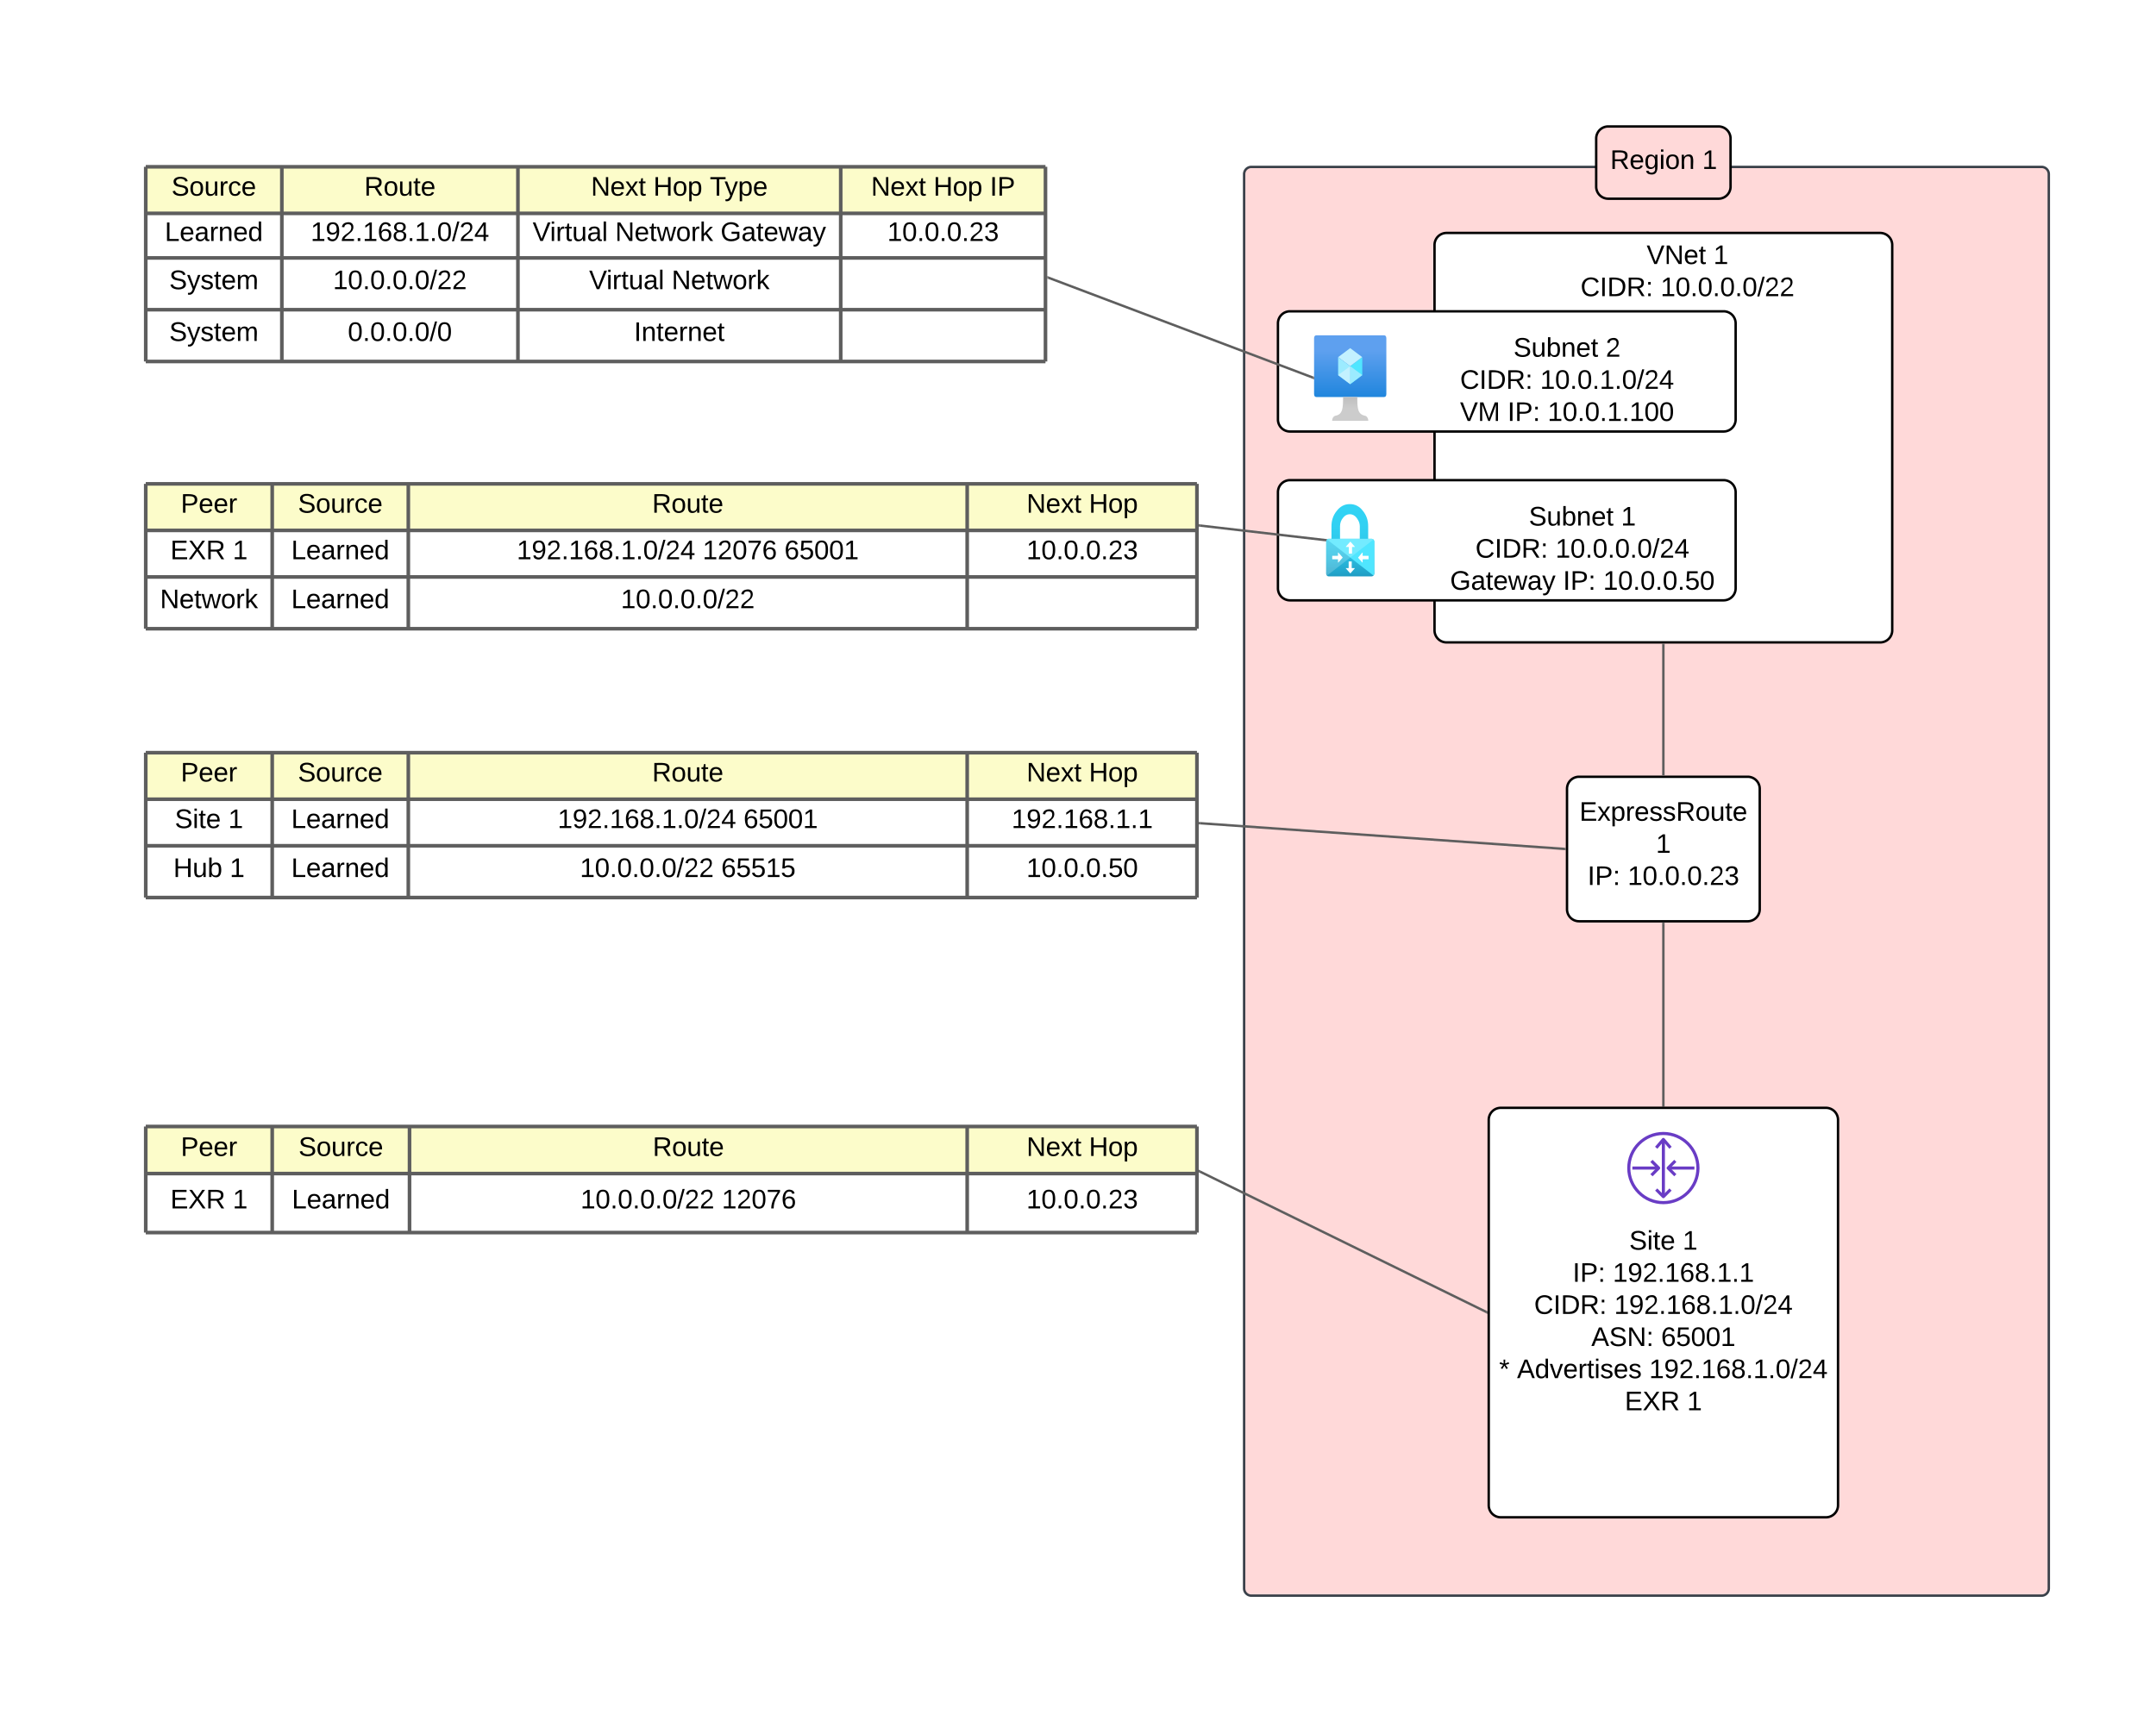 <svg xmlns="http://www.w3.org/2000/svg" xmlns:xlink="http://www.w3.org/1999/xlink" xmlns:lucid="lucid" width="1790" height="1419"><g transform="translate(241 -95)" lucid:page-tab-id="A-pHyNG8n0ai"><path d="M-2500-500h4000v2000h-4000z" fill="#fff"/><path d="M791.92 239.6a6 6 0 0 1 6-6H1454a6 6 0 0 1 6 6V1414a6 6 0 0 1-6 6H797.92a6 6 0 0 1-6-6z" stroke="#3a414a" stroke-width="2" fill="#ffd9d9"/><path d="M1060 750a10 10 0 0 1 10-10h140a10 10 0 0 1 10 10v100a10 10 0 0 1-10 10h-140a10 10 0 0 1-10-10z" stroke="#000" stroke-width="2" fill="#fff"/><use xlink:href="#a" transform="matrix(1,0,0,1,1065,745) translate(5.309 31.528)"/><use xlink:href="#b" transform="matrix(1,0,0,1,1065,745) translate(68.827 58.194)"/><use xlink:href="#c" transform="matrix(1,0,0,1,1065,745) translate(12.037 84.861)"/><use xlink:href="#d" transform="matrix(1,0,0,1,1065,745) translate(45.37 84.861)"/><path d="M1140 862v150.92" stroke="#5e5e5e" stroke-width="2" fill="none"/><path d="M1140.97 862.03h-1.94V861h1.94zM1140.97 1013.92h-1.94v-1.03h1.94z" stroke="#5e5e5e" stroke-width=".05" fill="#5e5e5e"/><path d="M-120 720h105v38.65h-105zM-15 720H98v38.65H-15zM98 720h464v38.65H98zM562 720h190.74v38.65H562z" fill="#fcfcca"/><path d="M-120 758.65h105v38.65h-105zM-15 758.65H98v38.65H-15zM98 758.65h464v38.65H98zM562 758.65h190.74v38.65H562zM-120 797.3h105v43h-105zM-15 797.3H98v43H-15zM98 797.3h464v43H98zM562 797.3h190.74v43H562z" fill="#fff"/><path d="M-120 720v38.65M-120 720h105M-15 720v38.65M-15 720H98M98 720v38.65M98 720h464M562 720v38.65M752.74 720v38.65M562 720h190.74M-120 758.65v38.65M-120 758.65h105M-15 758.65v38.65M-15 758.65H98M98 758.65v38.65M98 758.65h464M562 758.65v38.65M752.74 758.65v38.65M562 758.65h190.74M-120 797.3v43M-120 797.3h105M-120 840.3h105M-15 797.3v43M-15 797.3H98M-15 840.3H98M98 797.3v43M98 797.3h464M98 840.3h464M562 797.3v43M752.74 797.3v43M562 797.3h190.74M562 840.3h190.74" stroke="#5e5e5e" stroke-width="3" fill="none"/><use xlink:href="#e" transform="matrix(1,0,0,1,-115,725) translate(24.074 18.944)"/><use xlink:href="#f" transform="matrix(1,0,0,1,-10,725) translate(16.346 18.944)"/><use xlink:href="#g" transform="matrix(1,0,0,1,103,725) translate(197.401 18.944)"/><use xlink:href="#h" transform="matrix(1,0,0,1,567,725) translate(44.265 18.944)"/><use xlink:href="#i" transform="matrix(1,0,0,1,567,725) translate(96.056 18.944)"/><use xlink:href="#j" transform="matrix(1,0,0,1,-115,763.651) translate(19.136 18.944)"/><use xlink:href="#k" transform="matrix(1,0,0,1,-115,763.651) translate(63.519 18.944)"/><use xlink:href="#l" transform="matrix(1,0,0,1,-10,763.651) translate(10.79 18.944)"/><use xlink:href="#m" transform="matrix(1,0,0,1,103,763.651) translate(118.975 18.944)"/><use xlink:href="#n" transform="matrix(1,0,0,1,103,763.651) translate(273.296 18.944)"/><use xlink:href="#o" transform="matrix(1,0,0,1,567,763.651) translate(31.858 18.944)"/><use xlink:href="#p" transform="matrix(1,0,0,1,-115,802.302) translate(17.901 20.944)"/><use xlink:href="#k" transform="matrix(1,0,0,1,-115,802.302) translate(64.753 20.944)"/><use xlink:href="#l" transform="matrix(1,0,0,1,-10,802.302) translate(10.79 20.944)"/><use xlink:href="#q" transform="matrix(1,0,0,1,103,802.302) translate(137.494 20.944)"/><use xlink:href="#r" transform="matrix(1,0,0,1,103,802.302) translate(254.778 20.944)"/><use xlink:href="#s" transform="matrix(1,0,0,1,567,802.302) translate(44.204 20.944)"/><path d="M993.1 1184.48L755.14 1067.8" stroke="#5e5e5e" stroke-width="2" fill="none"/><path d="M994 1183.83v2.17l-1.35-.66.86-1.75zM755.6 1066.94l-.87 1.75-.5-.25v-2.17z" stroke="#5e5e5e" stroke-width=".05" fill="#5e5e5e"/><path d="M995 1024.92a10 10 0 0 1 10-10h270a10 10 0 0 1 10 10v320a10 10 0 0 1-10 10h-270a10 10 0 0 1-10-10z" stroke="#000" stroke-width="2" fill="#fff"/><path d="M1140 1094.92c-16.56 0-30-13.44-30-30 0-16.56 13.44-30 30-30 16.56 0 30 13.44 30 30 0 16.56-13.44 30-30 30zm0-57.42c-15.18 0-27.42 12.24-27.42 27.42 0 15.18 12.24 27.42 27.42 27.42 15.18 0 27.42-12.24 27.42-27.42 0-15.18-12.24-27.42-27.42-27.42z" stroke="#fff" stroke-opacity="0" fill="#693cc5"/><path d="M1144.97 1048.9l-4.97-5.8-4.97 5.8-1.94-1.66 5.93-6.93c.46-.52 1.26-.58 1.8-.12l.14.13 5.94 6.94z" stroke="#fff" stroke-opacity="0" fill="#693cc5"/><path d="M1138.72 1042.1h2.56v45.63h-2.56v-45.64z" stroke="#fff" stroke-opacity="0" fill="#693cc5"/><path d="M1140 1089.96c-.36 0-.66-.12-.9-.37l-5.94-5.95 1.8-1.8 5.04 5.1 5.04-5.1 1.8 1.8-5.94 5.94c-.24.24-.54.36-.9.36zM1131.06 1071.76l-1.87-1.74 5.03-5.1-5.04-5.04 1.86-1.8 5.94 5.93c.5.5.5 1.3 0 1.82zM1149 1071.76l-5.94-5.94c-.5-.5-.5-1.3 0-1.8l5.94-5.95 1.8 1.8-5.03 5.05 5.04 5.1z" stroke="#fff" stroke-opacity="0" fill="#693cc5"/><path d="M1143.96 1063.64h21.8v2.55h-21.8v-2.56zM1114.25 1063.64h21.8v2.55h-21.8v-2.56z" stroke="#fff" stroke-opacity="0" fill="#693cc5"/><path d="M-120 1030.42h105v39.07h-105zM-15 1030.42H99v39.07H-15zM99 1030.42h463v39.07H99zM562 1030.42h190.74v39.07H562z" fill="#fcfcca"/><path d="M-120 1069.5h105v49h-105zM-15 1069.5H99v49H-15zM99 1069.5h463v49H99zM562 1069.5h190.74v49H562z" fill="#fff"/><path d="M-120 1030.42v39.07M-120 1030.42h105M-15 1030.42v39.07M-15 1030.42H99M99 1030.42v39.07M99 1030.42h463M562 1030.42v39.07M752.74 1030.42v39.07M562 1030.42h190.74M-120 1069.5v49M-120 1069.5h105M-120 1118.5h105M-15 1069.5v49M-15 1069.5H99M-15 1118.5H99M99 1069.5v49M99 1069.5h463M99 1118.5h463M562 1069.5v49M752.74 1069.5v49M562 1069.5h190.74M562 1118.5h190.74" stroke="#5e5e5e" stroke-width="3" fill="none"/><use xlink:href="#e" transform="matrix(1,0,0,1,-115,1035.417) translate(24.074 19.444)"/><use xlink:href="#f" transform="matrix(1,0,0,1,-10,1035.417) translate(16.846 19.444)"/><use xlink:href="#g" transform="matrix(1,0,0,1,104,1035.417) translate(196.901 19.444)"/><use xlink:href="#h" transform="matrix(1,0,0,1,567,1035.417) translate(44.265 19.444)"/><use xlink:href="#i" transform="matrix(1,0,0,1,567,1035.417) translate(96.056 19.444)"/><use xlink:href="#t" transform="matrix(1,0,0,1,-115,1074.486) translate(15.432 23.944)"/><use xlink:href="#k" transform="matrix(1,0,0,1,-115,1074.486) translate(67.222 23.944)"/><use xlink:href="#l" transform="matrix(1,0,0,1,-10,1074.486) translate(11.29 23.944)"/><use xlink:href="#q" transform="matrix(1,0,0,1,104,1074.486) translate(136.994 23.944)"/><use xlink:href="#u" transform="matrix(1,0,0,1,104,1074.486) translate(254.278 23.944)"/><use xlink:href="#v" transform="matrix(1,0,0,1,567,1074.486) translate(44.204 23.944)"/><path d="M990 1120.92a6 6 0 0 1 6-6h288a6 6 0 0 1 6 6v48a6 6 0 0 1-6 6H996a6 6 0 0 1-6-6z" fill="none"/><use xlink:href="#j" transform="matrix(1,0,0,1,990,1114.917) translate(121.636 17.778)"/><use xlink:href="#b" transform="matrix(1,0,0,1,990,1114.917) translate(166.019 17.778)"/><use xlink:href="#c" transform="matrix(1,0,0,1,990,1114.917) translate(74.691 44.444)"/><use xlink:href="#w" transform="matrix(1,0,0,1,990,1114.917) translate(108.025 44.444)"/><use xlink:href="#x" transform="matrix(1,0,0,1,990,1114.917) translate(42.685 71.111)"/><use xlink:href="#y" transform="matrix(1,0,0,1,990,1114.917) translate(109.167 71.111)"/><use xlink:href="#z" transform="matrix(1,0,0,1,990,1114.917) translate(90.154 97.778)"/><use xlink:href="#A" transform="matrix(1,0,0,1,990,1114.917) translate(148.117 97.778)"/><use xlink:href="#B" transform="matrix(1,0,0,1,990,1114.917) translate(13.642 124.444)"/><use xlink:href="#C" transform="matrix(1,0,0,1,990,1114.917) translate(28.457 124.444)"/><use xlink:href="#D" transform="matrix(1,0,0,1,990,1114.917) translate(138.21 124.444)"/><use xlink:href="#E" transform="matrix(1,0,0,1,990,1114.917) translate(117.932 151.111)"/><use xlink:href="#k" transform="matrix(1,0,0,1,990,1114.917) translate(169.722 151.111)"/><path d="M1058 799.93l-302.76-21.36" stroke="#5e5e5e" stroke-width="2" fill="none"/><path d="M1059 799.02v1.96l-1.1-.08.15-1.94zM755.33 777.6l-.14 1.94-.96-.06v-1.96z" stroke="#5e5e5e" stroke-width=".05" fill="#5e5e5e"/><path d="M950 298.43a10 10 0 0 1 10-10h360a10 10 0 0 1 10 10v320a10 10 0 0 1-10 10H960a10 10 0 0 1-10-10z" stroke="#000" stroke-width="2" fill="#fff"/><use xlink:href="#F" transform="matrix(1,0,0,1,955,293.432) translate(185 156.997)"/><use xlink:href="#G" transform="matrix(1,0,0,1,955,293.432) translate(185 183.663)"/><path d="M-120 496.78h105v38.65h-105zM-15 496.78H98v38.65H-15zM98 496.78h464v38.65H98zM562 496.78h190.74v38.65H562z" fill="#fcfcca"/><path d="M-120 535.43h105v38.65h-105zM-15 535.43H98v38.65H-15zM98 535.43h464v38.65H98zM562 535.43h190.74v38.65H562zM-120 574.08h105v43h-105zM-15 574.08H98v43H-15zM98 574.08h464v43H98zM562 574.08h190.74v43H562z" fill="#fff"/><path d="M-120 496.78v38.65M-120 496.78h105M-15 496.78v38.65M-15 496.78H98M98 496.78v38.65M98 496.78h464M562 496.78v38.65M752.74 496.78v38.65M562 496.78h190.74M-120 535.43v38.65M-120 535.43h105M-15 535.43v38.65M-15 535.43H98M98 535.43v38.65M98 535.43h464M562 535.43v38.65M752.74 535.43v38.65M562 535.43h190.74M-120 574.08v43M-120 574.08h105M-120 617.08h105M-15 574.08v43M-15 574.08H98M-15 617.08H98M98 574.08v43M98 574.08h464M98 617.08h464M562 574.08v43M752.74 574.08v43M562 574.08h190.74M562 617.08h190.74" stroke="#5e5e5e" stroke-width="3" fill="none"/><use xlink:href="#e" transform="matrix(1,0,0,1,-115,501.781) translate(24.074 18.944)"/><use xlink:href="#f" transform="matrix(1,0,0,1,-10,501.781) translate(16.346 18.944)"/><use xlink:href="#g" transform="matrix(1,0,0,1,103,501.781) translate(197.401 18.944)"/><use xlink:href="#h" transform="matrix(1,0,0,1,567,501.781) translate(44.265 18.944)"/><use xlink:href="#i" transform="matrix(1,0,0,1,567,501.781) translate(96.056 18.944)"/><use xlink:href="#t" transform="matrix(1,0,0,1,-115,540.432) translate(15.432 18.944)"/><use xlink:href="#k" transform="matrix(1,0,0,1,-115,540.432) translate(67.222 18.944)"/><use xlink:href="#l" transform="matrix(1,0,0,1,-10,540.432) translate(10.79 18.944)"/><use xlink:href="#m" transform="matrix(1,0,0,1,103,540.432) translate(85.025 18.944)"/><use xlink:href="#H" transform="matrix(1,0,0,1,103,540.432) translate(239.346 18.944)"/><use xlink:href="#n" transform="matrix(1,0,0,1,103,540.432) translate(307.247 18.944)"/><use xlink:href="#v" transform="matrix(1,0,0,1,567,540.432) translate(44.204 18.944)"/><use xlink:href="#I" transform="matrix(1,0,0,1,-115,579.083) translate(6.852 20.944)"/><use xlink:href="#l" transform="matrix(1,0,0,1,-10,579.083) translate(10.79 20.944)"/><use xlink:href="#J" transform="matrix(1,0,0,1,103,579.083) translate(171.444 20.944)"/><path d="M1140 630.43V738" stroke="#5e5e5e" stroke-width="2" fill="none"/><path d="M1140.97 630.46h-1.94v-1.03h1.94zM1140.97 739h-1.94v-1.03h1.94z" stroke="#5e5e5e" stroke-width=".05" fill="#5e5e5e"/><path d="M-120 233.5H-7v38.67h-113zM-7 233.5h196v38.67H-7zM189 233.5h268v38.67H189zM457 233.5h170v38.67H457z" fill="#fcfcca"/><path d="M-120 272.17H-7v37h-113zM-7 272.17h196v37H-7zM189 272.17h268v37H189zM457 272.17h170v37H457zM-120 309.17H-7v43h-113zM-7 309.17h196v43H-7zM189 309.17h268v43H189zM457 309.17h170v43H457zM-120 352.17H-7v43h-113zM-7 352.17h196v43H-7zM189 352.17h268v43H189zM457 352.17h170v43H457z" fill="#fff"/><path d="M-120 233.5v38.67M-120 233.5H-7M-7 233.5v38.67M-7 233.5h196M189 233.5v38.67M189 233.5h268M457 233.5v38.67M627 233.5v38.67M457 233.5h170M-120 272.17v37M-120 272.17H-7M-7 272.17v37M-7 272.17h196M189 272.17v37M189 272.17h268M457 272.17v37M627 272.17v37M457 272.17h170M-120 309.17v43M-120 309.17H-7M-7 309.17v43M-7 309.17h196M189 309.17v43M189 309.17h268M457 309.17v43M627 309.17v43M457 309.17h170M-120 352.17v43M-120 352.17H-7M-120 395.17H-7M-7 352.17v43M-7 352.17h196M-7 395.17h196M189 352.17v43M189 352.17h268M189 395.17h268M457 352.17v43M627 352.17v43M457 352.17h170M457 395.17h170" stroke="#5e5e5e" stroke-width="3" fill="none"/><use xlink:href="#f" transform="matrix(1,0,0,1,-115,238.515) translate(16.346 18.944)"/><use xlink:href="#g" transform="matrix(1,0,0,1,-2,238.515) translate(63.401 18.944)"/><use xlink:href="#h" transform="matrix(1,0,0,1,194,238.515) translate(55.636 18.944)"/><use xlink:href="#K" transform="matrix(1,0,0,1,194,238.515) translate(107.426 18.944)"/><use xlink:href="#L" transform="matrix(1,0,0,1,194,238.515) translate(154.278 18.944)"/><use xlink:href="#h" transform="matrix(1,0,0,1,462,238.515) translate(20.185 18.944)"/><use xlink:href="#K" transform="matrix(1,0,0,1,462,238.515) translate(71.975 18.944)"/><use xlink:href="#M" transform="matrix(1,0,0,1,462,238.515) translate(118.827 18.944)"/><use xlink:href="#l" transform="matrix(1,0,0,1,-115,277.167) translate(10.79 17.944)"/><use xlink:href="#N" transform="matrix(1,0,0,1,-2,277.167) translate(18.926 17.944)"/><use xlink:href="#O" transform="matrix(1,0,0,1,194,277.167) translate(7.21 17.944)"/><use xlink:href="#P" transform="matrix(1,0,0,1,194,277.167) translate(75.728 17.944)"/><use xlink:href="#Q" transform="matrix(1,0,0,1,194,277.167) translate(163.198 17.944)"/><use xlink:href="#v" transform="matrix(1,0,0,1,462,277.167) translate(33.704 17.944)"/><g><use xlink:href="#R" transform="matrix(1,0,0,1,-115,314.167) translate(14.494 20.944)"/></g><g><use xlink:href="#J" transform="matrix(1,0,0,1,-2,314.167) translate(37.444 20.944)"/></g><g><use xlink:href="#O" transform="matrix(1,0,0,1,194,314.167) translate(54.093 20.944)"/><use xlink:href="#S" transform="matrix(1,0,0,1,194,314.167) translate(122.611 20.944)"/></g><g><use xlink:href="#R" transform="matrix(1,0,0,1,-115,357.167) translate(14.494 20.944)"/></g><g><use xlink:href="#T" transform="matrix(1,0,0,1,-2,357.167) translate(49.79 20.944)"/></g><g><use xlink:href="#U" transform="matrix(1,0,0,1,194,357.167) translate(91.377 20.944)"/></g><path d="M820 503.7a10 10 0 0 1 10-10h360a10 10 0 0 1 10 10v79.81a10 10 0 0 1-10 10H830a10 10 0 0 1-10-10z" stroke="#000" stroke-width="2" fill="#fff"/><path d="M859.43 543.5l-104.2-12.1" stroke="#5e5e5e" stroke-width="2" fill="none"/><path d="M861.14 542.72l-.37.27.03.02-.07.03v.02l-.13.06-.5 1.36-.03.05-.78-.08.22-1.94zM755.37 530.43l-.23 1.94-.9-.1v-1.97z" stroke="#5e5e5e" stroke-width=".05" fill="#5e5e5e"/><path d="M897.88 542.4h-2.96v-10.2c.05-5.03-1.4-9.3-4.4-13-2.8-3.73-6.46-5.6-10.78-5.6-4.36-.05-8.07 1.87-10.9 5.6-3 3.65-4.44 7.97-4.4 13v10.2h-2.4c-1.12.07-2.04 1.1-2.04 2.35v26.58c0 1.26.92 2.28 2.04 2.28h35.84c1.12 0 2.04-1 2.08-2.27v-26.58c-.04-1.32-.96-2.28-2.08-2.34zm-9.95 0h-16.38v-10.37c0-2.76.88-5.16 2.56-7.14 1.44-1.87 3.36-2.9 5.56-2.9 2.2 0 4.12 1.03 5.56 2.9.4.47.67.9.95 1.43 1.16 1.68 1.72 3.48 1.8 5.64z" stroke="#000" stroke-opacity="0" fill="url(#V)"/><path d="M897.97 542.4h-35.9c-.52 0-.95.2-1.3.6l38.5 29.9c.46-.43.74-1.04.74-1.74v-26.58c-.07-1.22-.93-2.13-2.03-2.17z" stroke="#000" stroke-opacity="0" fill="#50e6ff"/><path d="M862.14 542.4H898c.5 0 .95.2 1.34.6l-38.54 29.9c-.47-.46-.74-1.04-.74-1.74v-26.58c.12-1.22.98-2.13 2.08-2.17z" stroke="#000" stroke-opacity="0" fill="#fff" fill-opacity=".2"/><path d="M876.46 548.86l3.53-4c.08-.07.17-.07.26 0l3.5 4c.1.05.1.18.06.26-.03.03-.03.06-.06.08h-2.05c-.1 0-.17.08-.17.2v5.1c0 .12-.1.2-.18.2h-2.33c-.1.02-.15-.03-.18-.1V549.4c-.03-.12-.1-.22-.2-.2h-2.06c-.1-.02-.2-.1-.2-.23 0-.03.04-.08.08-.1zm7.27 18.2l-3.5 3.96c-.06.1-.18.1-.24.02-.04 0-.04 0-.04-.02l-3.5-3.95c-.1-.05-.13-.18-.07-.3.02 0 .02 0 .06-.04h2.05c.13 0 .22-.08.22-.18v-5.15c0-.13.1-.2.18-.2h2.18c.1 0 .18.07.18.2v5.15c0 .1.1.18.18.18h2.05c.08-.08.2-.05.26.05.06.08.06.22-.03.3zm-13.86-5.14v-2.34c0-.1-.1-.18-.18-.18h-4.45c-.12 0-.18-.1-.18-.2v-2.38c-.06-.08-.03-.2.06-.26.03-.02.06-.02.12-.02h4.44c.08 0 .17-.08.17-.2V554c0-.12.12-.22.24-.2.04 0 .07.03.1.06l3.5 3.96c.07.08.07.2 0 .27l-3.5 3.98c-.1.08-.24.05-.3-.05l-.03-.1zm20.45-7.9v2.3c0 .14.1.2.18.2h4.53s.2 0 .2.23v2.44c0 .12-.08.2-.2.2h-4.53c-.1 0-.18.08-.18.18v2.34c0 .1-.06.2-.15.2-.06 0-.12 0-.15-.04l-3.5-4 3.5-4.23s.3-.05.3.16z" stroke="#000" stroke-opacity="0" fill="#fff"/><path d="M952.74 519.6a6 6 0 0 1 6-6h228a6 6 0 0 1 6 6v48a6 6 0 0 1-6 6h-228a6 6 0 0 1-6-6z" fill="none"/><g><use xlink:href="#W" transform="matrix(1,0,0,1,952.738,513.614) translate(75.556 17.778)"/><use xlink:href="#X" transform="matrix(1,0,0,1,952.738,513.614) translate(152.099 17.778)"/><use xlink:href="#Y" transform="matrix(1,0,0,1,952.738,513.614) translate(31.204 44.444)"/><use xlink:href="#Z" transform="matrix(1,0,0,1,952.738,513.614) translate(97.685 44.444)"/><use xlink:href="#aa" transform="matrix(1,0,0,1,952.738,513.614) translate(10.154 71.111)"/><use xlink:href="#ab" transform="matrix(1,0,0,1,952.738,513.614) translate(103.92 71.111)"/><use xlink:href="#ac" transform="matrix(1,0,0,1,952.738,513.614) translate(137.253 71.111)"/></g><path d="M820 363.5a10 10 0 0 1 10-10h360a10 10 0 0 1 10 10v79.82a10 10 0 0 1-10 10H830a10 10 0 0 1-10-10z" stroke="#000" stroke-width="2" fill="#fff"/><path d="M851.98 373.42h56.04c1.32 0 1.98.87 1.98 2.56v46.13c0 1.7-.66 2.58-1.98 2.58h-56.04c-1.32 0-1.98-.87-1.98-2.56v-46.14c0-1.7.66-2.56 1.98-2.56z" stroke="#000" stroke-opacity="0" fill="url(#ad)"/><path d="M890.02 391.6v14.9L880 414.04v-14.97l10.02-7.47z" stroke="#000" stroke-opacity="0" fill="#50e6ff"/><path d="M889.96 391.54l-10 7.5-9.98-7.5 10-7.47 9.98 7.47z" stroke="#000" stroke-opacity="0" fill="#c3f1ff"/><path d="M880 399.1v14.93l-10.02-7.52v-14.9l10.02 7.5z" stroke="#000" stroke-opacity="0" fill="#9cebff"/><path d="M869.98 406.46l10.02-7.4v14.9l-10.02-7.5z" stroke="#000" stroke-opacity="0" fill="#c3f1ff"/><path d="M890.02 406.46l-10.02-7.4v14.9l10.02-7.5z" stroke="#000" stroke-opacity="0" fill="#9cebff"/><path d="M892.03 440.15c-5.94-1.18-6.15-6.65-6.15-15.47h-11.8c0 8.82-.17 14.3-6.1 15.47-1.72.24-2.98 2.08-2.98 4.27h30c0-2.2-1.26-4.03-2.97-4.27z" stroke="#000" stroke-opacity="0" fill="url(#ae)"/><path d="M940 379.42a6 6 0 0 1 6-6h228a6 6 0 0 1 6 6v48a6 6 0 0 1-6 6H946a6 6 0 0 1-6-6z" fill="none"/><g><use xlink:href="#W" transform="matrix(1,0,0,1,940,373.416) translate(75.556 17.778)"/><use xlink:href="#af" transform="matrix(1,0,0,1,940,373.416) translate(152.099 17.778)"/><use xlink:href="#Y" transform="matrix(1,0,0,1,940,373.416) translate(31.204 44.444)"/><use xlink:href="#ag" transform="matrix(1,0,0,1,940,373.416) translate(97.685 44.444)"/><use xlink:href="#ah" transform="matrix(1,0,0,1,940,373.416) translate(31.142 71.111)"/><use xlink:href="#ai" transform="matrix(1,0,0,1,940,373.416) translate(70.586 71.111)"/><use xlink:href="#aj" transform="matrix(1,0,0,1,940,373.416) translate(103.92 71.111)"/></g><path d="M849.06 408.56L629.44 325.6" stroke="#5e5e5e" stroke-width="2" fill="none"/><path d="M850 407.87v2.1l-1.3-.5.68-1.83zM629.8 324.7l-.68 1.83-.62-.23v-2.08z" stroke="#5e5e5e" stroke-width=".05" fill="#5e5e5e"/><path d="M1040 299.12a6 6 0 0 1 6-6h228a6 6 0 0 1 6 6v48a6 6 0 0 1-6 6h-228a6 6 0 0 1-6-6z" fill="none"/><g><use xlink:href="#ak" transform="matrix(1,0,0,1,1040,293.12) translate(86.08 21.111)"/><use xlink:href="#b" transform="matrix(1,0,0,1,1040,293.12) translate(141.574 21.111)"/><use xlink:href="#x" transform="matrix(1,0,0,1,1040,293.12) translate(31.204 47.778)"/><use xlink:href="#al" transform="matrix(1,0,0,1,1040,293.12) translate(97.685 47.778)"/></g><path d="M1084.22 210a10 10 0 0 1 10-10h91.56a10 10 0 0 1 10 10v40a10 10 0 0 1-10 10h-91.56a10 10 0 0 1-10-10z" stroke="#000" stroke-width="2" fill="#ffd9d9"/><g><use xlink:href="#am" transform="matrix(1,0,0,1,1089.22,205) translate(6.617 30.278)"/><use xlink:href="#an" transform="matrix(1,0,0,1,1089.22,205) translate(83.037 30.278)"/></g><defs><path d="M30 0v-248h187v28H63v79h144v27H63v87h162V0H30" id="ao"/><path d="M141 0L90-78 38 0H4l68-98-65-92h35l48 74 47-74h35l-64 92 68 98h-35" id="ap"/><path d="M115-194c55 1 70 41 70 98S169 2 115 4C84 4 66-9 55-30l1 105H24l-1-265h31l2 30c10-21 28-34 59-34zm-8 174c40 0 45-34 45-75s-6-73-45-74c-42 0-51 32-51 76 0 43 10 73 51 73" id="aq"/><path d="M114-163C36-179 61-72 57 0H25l-1-190h30c1 12-1 29 2 39 6-27 23-49 58-41v29" id="ar"/><path d="M100-194c63 0 86 42 84 106H49c0 40 14 67 53 68 26 1 43-12 49-29l28 8c-11 28-37 45-77 45C44 4 14-33 15-96c1-61 26-98 85-98zm52 81c6-60-76-77-97-28-3 7-6 17-6 28h103" id="as"/><path d="M135-143c-3-34-86-38-87 0 15 53 115 12 119 90S17 21 10-45l28-5c4 36 97 45 98 0-10-56-113-15-118-90-4-57 82-63 122-42 12 7 21 19 24 35" id="at"/><path d="M233-177c-1 41-23 64-60 70L243 0h-38l-65-103H63V0H30v-248c88 3 205-21 203 71zM63-129c60-2 137 13 137-47 0-61-80-42-137-45v92" id="au"/><path d="M100-194c62-1 85 37 85 99 1 63-27 99-86 99S16-35 15-95c0-66 28-99 85-99zM99-20c44 1 53-31 53-75 0-43-8-75-51-75s-53 32-53 75 10 74 51 75" id="av"/><path d="M84 4C-5 8 30-112 23-190h32v120c0 31 7 50 39 49 72-2 45-101 50-169h31l1 190h-30c-1-10 1-25-2-33-11 22-28 36-60 37" id="aw"/><path d="M59-47c-2 24 18 29 38 22v24C64 9 27 4 27-40v-127H5v-23h24l9-43h21v43h35v23H59v120" id="ax"/><g id="a"><use transform="matrix(0.062,0,0,0.062,0,0)" xlink:href="#ao"/><use transform="matrix(0.062,0,0,0.062,14.815,0)" xlink:href="#ap"/><use transform="matrix(0.062,0,0,0.062,25.926,0)" xlink:href="#aq"/><use transform="matrix(0.062,0,0,0.062,38.272,0)" xlink:href="#ar"/><use transform="matrix(0.062,0,0,0.062,45.617,0)" xlink:href="#as"/><use transform="matrix(0.062,0,0,0.062,57.963,0)" xlink:href="#at"/><use transform="matrix(0.062,0,0,0.062,69.074,0)" xlink:href="#at"/><use transform="matrix(0.062,0,0,0.062,80.185,0)" xlink:href="#au"/><use transform="matrix(0.062,0,0,0.062,96.173,0)" xlink:href="#av"/><use transform="matrix(0.062,0,0,0.062,108.519,0)" xlink:href="#aw"/><use transform="matrix(0.062,0,0,0.062,120.864,0)" xlink:href="#ax"/><use transform="matrix(0.062,0,0,0.062,127.037,0)" xlink:href="#as"/></g><path d="M27 0v-27h64v-190l-56 39v-29l58-41h29v221h61V0H27" id="ay"/><use transform="matrix(0.062,0,0,0.062,0,0)" xlink:href="#ay" id="b"/><path d="M33 0v-248h34V0H33" id="az"/><path d="M30-248c87 1 191-15 191 75 0 78-77 80-158 76V0H30v-248zm33 125c57 0 124 11 124-50 0-59-68-47-124-48v98" id="aA"/><path d="M33-154v-36h34v36H33zM33 0v-36h34V0H33" id="aB"/><g id="c"><use transform="matrix(0.062,0,0,0.062,0,0)" xlink:href="#az"/><use transform="matrix(0.062,0,0,0.062,6.173,0)" xlink:href="#aA"/><use transform="matrix(0.062,0,0,0.062,20.988,0)" xlink:href="#aB"/></g><path d="M101-251c68 0 85 55 85 127S166 4 100 4C33 4 14-52 14-124c0-73 17-127 87-127zm-1 229c47 0 54-49 54-102s-4-102-53-102c-51 0-55 48-55 102 0 53 5 102 54 102" id="aC"/><path d="M33 0v-38h34V0H33" id="aD"/><path d="M101-251c82-7 93 87 43 132L82-64C71-53 59-42 53-27h129V0H18c2-99 128-94 128-182 0-28-16-43-45-43s-46 15-49 41l-32-3c6-41 34-60 81-64" id="aE"/><path d="M126-127c33 6 58 20 58 59 0 88-139 92-164 29-3-8-5-16-6-25l32-3c6 27 21 44 54 44 32 0 52-15 52-46 0-38-36-46-79-43v-28c39 1 72-4 72-42 0-27-17-43-46-43-28 0-47 15-49 41l-32-3c6-42 35-63 81-64 48-1 79 21 79 65 0 36-21 52-52 59" id="aF"/><g id="d"><use transform="matrix(0.062,0,0,0.062,0,0)" xlink:href="#ay"/><use transform="matrix(0.062,0,0,0.062,12.346,0)" xlink:href="#aC"/><use transform="matrix(0.062,0,0,0.062,24.691,0)" xlink:href="#aD"/><use transform="matrix(0.062,0,0,0.062,30.864,0)" xlink:href="#aC"/><use transform="matrix(0.062,0,0,0.062,43.21,0)" xlink:href="#aD"/><use transform="matrix(0.062,0,0,0.062,49.383,0)" xlink:href="#aC"/><use transform="matrix(0.062,0,0,0.062,61.728,0)" xlink:href="#aD"/><use transform="matrix(0.062,0,0,0.062,67.901,0)" xlink:href="#aE"/><use transform="matrix(0.062,0,0,0.062,80.247,0)" xlink:href="#aF"/></g><g id="e"><use transform="matrix(0.062,0,0,0.062,0,0)" xlink:href="#aA"/><use transform="matrix(0.062,0,0,0.062,14.815,0)" xlink:href="#as"/><use transform="matrix(0.062,0,0,0.062,27.16,0)" xlink:href="#as"/><use transform="matrix(0.062,0,0,0.062,39.506,0)" xlink:href="#ar"/></g><path d="M185-189c-5-48-123-54-124 2 14 75 158 14 163 119 3 78-121 87-175 55-17-10-28-26-33-46l33-7c5 56 141 63 141-1 0-78-155-14-162-118-5-82 145-84 179-34 5 7 8 16 11 25" id="aG"/><path d="M96-169c-40 0-48 33-48 73s9 75 48 75c24 0 41-14 43-38l32 2c-6 37-31 61-74 61-59 0-76-41-82-99-10-93 101-131 147-64 4 7 5 14 7 22l-32 3c-4-21-16-35-41-35" id="aH"/><g id="f"><use transform="matrix(0.062,0,0,0.062,0,0)" xlink:href="#aG"/><use transform="matrix(0.062,0,0,0.062,14.815,0)" xlink:href="#av"/><use transform="matrix(0.062,0,0,0.062,27.16,0)" xlink:href="#aw"/><use transform="matrix(0.062,0,0,0.062,39.506,0)" xlink:href="#ar"/><use transform="matrix(0.062,0,0,0.062,46.852,0)" xlink:href="#aH"/><use transform="matrix(0.062,0,0,0.062,57.963,0)" xlink:href="#as"/></g><g id="g"><use transform="matrix(0.062,0,0,0.062,0,0)" xlink:href="#au"/><use transform="matrix(0.062,0,0,0.062,15.988,0)" xlink:href="#av"/><use transform="matrix(0.062,0,0,0.062,28.333,0)" xlink:href="#aw"/><use transform="matrix(0.062,0,0,0.062,40.679,0)" xlink:href="#ax"/><use transform="matrix(0.062,0,0,0.062,46.852,0)" xlink:href="#as"/></g><path d="M190 0L58-211 59 0H30v-248h39L202-35l-2-213h31V0h-41" id="aI"/><g id="h"><use transform="matrix(0.062,0,0,0.062,0,0)" xlink:href="#aI"/><use transform="matrix(0.062,0,0,0.062,15.988,0)" xlink:href="#as"/><use transform="matrix(0.062,0,0,0.062,28.333,0)" xlink:href="#ap"/><use transform="matrix(0.062,0,0,0.062,39.444,0)" xlink:href="#ax"/></g><path d="M197 0v-115H63V0H30v-248h33v105h134v-105h34V0h-34" id="aJ"/><g id="i"><use transform="matrix(0.062,0,0,0.062,0,0)" xlink:href="#aJ"/><use transform="matrix(0.062,0,0,0.062,15.988,0)" xlink:href="#av"/><use transform="matrix(0.062,0,0,0.062,28.333,0)" xlink:href="#aq"/></g><path d="M24-231v-30h32v30H24zM24 0v-190h32V0H24" id="aK"/><g id="j"><use transform="matrix(0.062,0,0,0.062,0,0)" xlink:href="#aG"/><use transform="matrix(0.062,0,0,0.062,14.815,0)" xlink:href="#aK"/><use transform="matrix(0.062,0,0,0.062,19.691,0)" xlink:href="#ax"/><use transform="matrix(0.062,0,0,0.062,25.864,0)" xlink:href="#as"/></g><use transform="matrix(0.062,0,0,0.062,0,0)" xlink:href="#ay" id="k"/><path d="M30 0v-248h33v221h125V0H30" id="aL"/><path d="M141-36C126-15 110 5 73 4 37 3 15-17 15-53c-1-64 63-63 125-63 3-35-9-54-41-54-24 1-41 7-42 31l-33-3c5-37 33-52 76-52 45 0 72 20 72 64v82c-1 20 7 32 28 27v20c-31 9-61-2-59-35zM48-53c0 20 12 33 32 33 41-3 63-29 60-74-43 2-92-5-92 41" id="aM"/><path d="M117-194c89-4 53 116 60 194h-32v-121c0-31-8-49-39-48C34-167 62-67 57 0H25l-1-190h30c1 10-1 24 2 32 11-22 29-35 61-36" id="aN"/><path d="M85-194c31 0 48 13 60 33l-1-100h32l1 261h-30c-2-10 0-23-3-31C134-8 116 4 85 4 32 4 16-35 15-94c0-66 23-100 70-100zm9 24c-40 0-46 34-46 75 0 40 6 74 45 74 42 0 51-32 51-76 0-42-9-74-50-73" id="aO"/><g id="l"><use transform="matrix(0.062,0,0,0.062,0,0)" xlink:href="#aL"/><use transform="matrix(0.062,0,0,0.062,12.346,0)" xlink:href="#as"/><use transform="matrix(0.062,0,0,0.062,24.691,0)" xlink:href="#aM"/><use transform="matrix(0.062,0,0,0.062,37.037,0)" xlink:href="#ar"/><use transform="matrix(0.062,0,0,0.062,44.383,0)" xlink:href="#aN"/><use transform="matrix(0.062,0,0,0.062,56.728,0)" xlink:href="#as"/><use transform="matrix(0.062,0,0,0.062,69.074,0)" xlink:href="#aO"/></g><path d="M99-251c64 0 84 50 84 122C183-37 130 33 47-8c-14-7-20-23-25-40l30-5c6 39 69 39 84 7 9-19 16-44 16-74-10 22-31 35-62 35-49 0-73-33-73-83 0-54 28-83 82-83zm-1 141c31-1 51-18 51-49 0-36-14-67-51-67-34 0-49 23-49 58 0 34 15 58 49 58" id="aP"/><path d="M110-160c48 1 74 30 74 79 0 53-28 85-80 85-65 0-83-55-86-122-5-90 50-162 133-122 14 7 22 21 27 39l-31 6c-5-40-67-38-82-6-9 19-15 44-15 74 11-20 30-34 60-33zm-7 138c34 0 49-23 49-58s-16-56-50-56c-29 0-50 16-49 49 1 36 15 65 50 65" id="aQ"/><path d="M134-131c28 9 52 24 51 62-1 50-34 73-85 73S17-19 16-69c0-36 21-54 49-61-75-25-45-126 34-121 46 3 78 18 79 63 0 33-17 51-44 57zm-34-11c31 1 46-15 46-44 0-28-17-43-47-42-29 0-46 13-45 42 1 28 16 44 46 44zm1 122c35 0 51-18 51-52 0-30-18-46-53-46-33 0-51 17-51 47 0 34 19 51 53 51" id="aR"/><path d="M0 4l72-265h28L28 4H0" id="aS"/><path d="M155-56V0h-30v-56H8v-25l114-167h33v167h35v25h-35zm-30-156c-27 46-58 90-88 131h88v-131" id="aT"/><g id="m"><use transform="matrix(0.062,0,0,0.062,0,0)" xlink:href="#ay"/><use transform="matrix(0.062,0,0,0.062,12.346,0)" xlink:href="#aP"/><use transform="matrix(0.062,0,0,0.062,24.691,0)" xlink:href="#aE"/><use transform="matrix(0.062,0,0,0.062,37.037,0)" xlink:href="#aD"/><use transform="matrix(0.062,0,0,0.062,43.21,0)" xlink:href="#ay"/><use transform="matrix(0.062,0,0,0.062,55.556,0)" xlink:href="#aQ"/><use transform="matrix(0.062,0,0,0.062,67.901,0)" xlink:href="#aR"/><use transform="matrix(0.062,0,0,0.062,80.247,0)" xlink:href="#aD"/><use transform="matrix(0.062,0,0,0.062,86.42,0)" xlink:href="#ay"/><use transform="matrix(0.062,0,0,0.062,98.765,0)" xlink:href="#aD"/><use transform="matrix(0.062,0,0,0.062,104.938,0)" xlink:href="#aC"/><use transform="matrix(0.062,0,0,0.062,117.284,0)" xlink:href="#aS"/><use transform="matrix(0.062,0,0,0.062,123.457,0)" xlink:href="#aE"/><use transform="matrix(0.062,0,0,0.062,135.802,0)" xlink:href="#aT"/></g><path d="M54-142c48-35 137-8 131 61C196 18 31 33 14-55l32-4c7 23 22 37 52 37 35-1 51-22 54-58 4-55-73-65-99-34H22l8-134h141v27H59" id="aU"/><g id="n"><use transform="matrix(0.062,0,0,0.062,0,0)" xlink:href="#aQ"/><use transform="matrix(0.062,0,0,0.062,12.346,0)" xlink:href="#aU"/><use transform="matrix(0.062,0,0,0.062,24.691,0)" xlink:href="#aC"/><use transform="matrix(0.062,0,0,0.062,37.037,0)" xlink:href="#aC"/><use transform="matrix(0.062,0,0,0.062,49.383,0)" xlink:href="#ay"/></g><g id="o"><use transform="matrix(0.062,0,0,0.062,0,0)" xlink:href="#ay"/><use transform="matrix(0.062,0,0,0.062,12.346,0)" xlink:href="#aP"/><use transform="matrix(0.062,0,0,0.062,24.691,0)" xlink:href="#aE"/><use transform="matrix(0.062,0,0,0.062,37.037,0)" xlink:href="#aD"/><use transform="matrix(0.062,0,0,0.062,43.21,0)" xlink:href="#ay"/><use transform="matrix(0.062,0,0,0.062,55.556,0)" xlink:href="#aQ"/><use transform="matrix(0.062,0,0,0.062,67.901,0)" xlink:href="#aR"/><use transform="matrix(0.062,0,0,0.062,80.247,0)" xlink:href="#aD"/><use transform="matrix(0.062,0,0,0.062,86.42,0)" xlink:href="#ay"/><use transform="matrix(0.062,0,0,0.062,98.765,0)" xlink:href="#aD"/><use transform="matrix(0.062,0,0,0.062,104.938,0)" xlink:href="#ay"/></g><path d="M115-194c53 0 69 39 70 98 0 66-23 100-70 100C84 3 66-7 56-30L54 0H23l1-261h32v101c10-23 28-34 59-34zm-8 174c40 0 45-34 45-75 0-40-5-75-45-74-42 0-51 32-51 76 0 43 10 73 51 73" id="aV"/><g id="p"><use transform="matrix(0.062,0,0,0.062,0,0)" xlink:href="#aJ"/><use transform="matrix(0.062,0,0,0.062,15.988,0)" xlink:href="#aw"/><use transform="matrix(0.062,0,0,0.062,28.333,0)" xlink:href="#aV"/></g><g id="q"><use transform="matrix(0.062,0,0,0.062,0,0)" xlink:href="#ay"/><use transform="matrix(0.062,0,0,0.062,12.346,0)" xlink:href="#aC"/><use transform="matrix(0.062,0,0,0.062,24.691,0)" xlink:href="#aD"/><use transform="matrix(0.062,0,0,0.062,30.864,0)" xlink:href="#aC"/><use transform="matrix(0.062,0,0,0.062,43.21,0)" xlink:href="#aD"/><use transform="matrix(0.062,0,0,0.062,49.383,0)" xlink:href="#aC"/><use transform="matrix(0.062,0,0,0.062,61.728,0)" xlink:href="#aD"/><use transform="matrix(0.062,0,0,0.062,67.901,0)" xlink:href="#aC"/><use transform="matrix(0.062,0,0,0.062,80.247,0)" xlink:href="#aS"/><use transform="matrix(0.062,0,0,0.062,86.42,0)" xlink:href="#aE"/><use transform="matrix(0.062,0,0,0.062,98.765,0)" xlink:href="#aE"/></g><g id="r"><use transform="matrix(0.062,0,0,0.062,0,0)" xlink:href="#aQ"/><use transform="matrix(0.062,0,0,0.062,12.346,0)" xlink:href="#aU"/><use transform="matrix(0.062,0,0,0.062,24.691,0)" xlink:href="#aU"/><use transform="matrix(0.062,0,0,0.062,37.037,0)" xlink:href="#ay"/><use transform="matrix(0.062,0,0,0.062,49.383,0)" xlink:href="#aU"/></g><g id="s"><use transform="matrix(0.062,0,0,0.062,0,0)" xlink:href="#ay"/><use transform="matrix(0.062,0,0,0.062,12.346,0)" xlink:href="#aC"/><use transform="matrix(0.062,0,0,0.062,24.691,0)" xlink:href="#aD"/><use transform="matrix(0.062,0,0,0.062,30.864,0)" xlink:href="#aC"/><use transform="matrix(0.062,0,0,0.062,43.21,0)" xlink:href="#aD"/><use transform="matrix(0.062,0,0,0.062,49.383,0)" xlink:href="#aC"/><use transform="matrix(0.062,0,0,0.062,61.728,0)" xlink:href="#aD"/><use transform="matrix(0.062,0,0,0.062,67.901,0)" xlink:href="#aU"/><use transform="matrix(0.062,0,0,0.062,80.247,0)" xlink:href="#aC"/></g><path d="M195 0l-74-108L45 0H8l94-129-87-119h37l69 98 67-98h37l-84 118L233 0h-38" id="aW"/><g id="t"><use transform="matrix(0.062,0,0,0.062,0,0)" xlink:href="#ao"/><use transform="matrix(0.062,0,0,0.062,14.815,0)" xlink:href="#aW"/><use transform="matrix(0.062,0,0,0.062,29.63,0)" xlink:href="#au"/></g><path d="M64 0c3-98 48-159 88-221H18v-27h164v26C143-157 98-101 97 0H64" id="aX"/><g id="u"><use transform="matrix(0.062,0,0,0.062,0,0)" xlink:href="#ay"/><use transform="matrix(0.062,0,0,0.062,12.346,0)" xlink:href="#aE"/><use transform="matrix(0.062,0,0,0.062,24.691,0)" xlink:href="#aC"/><use transform="matrix(0.062,0,0,0.062,37.037,0)" xlink:href="#aX"/><use transform="matrix(0.062,0,0,0.062,49.383,0)" xlink:href="#aQ"/></g><g id="v"><use transform="matrix(0.062,0,0,0.062,0,0)" xlink:href="#ay"/><use transform="matrix(0.062,0,0,0.062,12.346,0)" xlink:href="#aC"/><use transform="matrix(0.062,0,0,0.062,24.691,0)" xlink:href="#aD"/><use transform="matrix(0.062,0,0,0.062,30.864,0)" xlink:href="#aC"/><use transform="matrix(0.062,0,0,0.062,43.21,0)" xlink:href="#aD"/><use transform="matrix(0.062,0,0,0.062,49.383,0)" xlink:href="#aC"/><use transform="matrix(0.062,0,0,0.062,61.728,0)" xlink:href="#aD"/><use transform="matrix(0.062,0,0,0.062,67.901,0)" xlink:href="#aE"/><use transform="matrix(0.062,0,0,0.062,80.247,0)" xlink:href="#aF"/></g><g id="w"><use transform="matrix(0.062,0,0,0.062,0,0)" xlink:href="#ay"/><use transform="matrix(0.062,0,0,0.062,12.346,0)" xlink:href="#aP"/><use transform="matrix(0.062,0,0,0.062,24.691,0)" xlink:href="#aE"/><use transform="matrix(0.062,0,0,0.062,37.037,0)" xlink:href="#aD"/><use transform="matrix(0.062,0,0,0.062,43.21,0)" xlink:href="#ay"/><use transform="matrix(0.062,0,0,0.062,55.556,0)" xlink:href="#aQ"/><use transform="matrix(0.062,0,0,0.062,67.901,0)" xlink:href="#aR"/><use transform="matrix(0.062,0,0,0.062,80.247,0)" xlink:href="#aD"/><use transform="matrix(0.062,0,0,0.062,86.42,0)" xlink:href="#ay"/><use transform="matrix(0.062,0,0,0.062,98.765,0)" xlink:href="#aD"/><use transform="matrix(0.062,0,0,0.062,104.938,0)" xlink:href="#ay"/></g><path d="M212-179c-10-28-35-45-73-45-59 0-87 40-87 99 0 60 29 101 89 101 43 0 62-24 78-52l27 14C228-24 195 4 139 4 59 4 22-46 18-125c-6-104 99-153 187-111 19 9 31 26 39 46" id="aY"/><path d="M30-248c118-7 216 8 213 122C240-48 200 0 122 0H30v-248zM63-27c89 8 146-16 146-99s-60-101-146-95v194" id="aZ"/><g id="x"><use transform="matrix(0.062,0,0,0.062,0,0)" xlink:href="#aY"/><use transform="matrix(0.062,0,0,0.062,15.988,0)" xlink:href="#az"/><use transform="matrix(0.062,0,0,0.062,22.16,0)" xlink:href="#aZ"/><use transform="matrix(0.062,0,0,0.062,38.148,0)" xlink:href="#au"/><use transform="matrix(0.062,0,0,0.062,54.136,0)" xlink:href="#aB"/></g><g id="y"><use transform="matrix(0.062,0,0,0.062,0,0)" xlink:href="#ay"/><use transform="matrix(0.062,0,0,0.062,12.346,0)" xlink:href="#aP"/><use transform="matrix(0.062,0,0,0.062,24.691,0)" xlink:href="#aE"/><use transform="matrix(0.062,0,0,0.062,37.037,0)" xlink:href="#aD"/><use transform="matrix(0.062,0,0,0.062,43.21,0)" xlink:href="#ay"/><use transform="matrix(0.062,0,0,0.062,55.556,0)" xlink:href="#aQ"/><use transform="matrix(0.062,0,0,0.062,67.901,0)" xlink:href="#aR"/><use transform="matrix(0.062,0,0,0.062,80.247,0)" xlink:href="#aD"/><use transform="matrix(0.062,0,0,0.062,86.42,0)" xlink:href="#ay"/><use transform="matrix(0.062,0,0,0.062,98.765,0)" xlink:href="#aD"/><use transform="matrix(0.062,0,0,0.062,104.938,0)" xlink:href="#aC"/><use transform="matrix(0.062,0,0,0.062,117.284,0)" xlink:href="#aS"/><use transform="matrix(0.062,0,0,0.062,123.457,0)" xlink:href="#aE"/><use transform="matrix(0.062,0,0,0.062,135.802,0)" xlink:href="#aT"/></g><path d="M205 0l-28-72H64L36 0H1l101-248h38L239 0h-34zm-38-99l-47-123c-12 45-31 82-46 123h93" id="ba"/><g id="z"><use transform="matrix(0.062,0,0,0.062,0,0)" xlink:href="#ba"/><use transform="matrix(0.062,0,0,0.062,14.815,0)" xlink:href="#aG"/><use transform="matrix(0.062,0,0,0.062,29.63,0)" xlink:href="#aI"/><use transform="matrix(0.062,0,0,0.062,45.617,0)" xlink:href="#aB"/></g><g id="A"><use transform="matrix(0.062,0,0,0.062,0,0)" xlink:href="#aQ"/><use transform="matrix(0.062,0,0,0.062,12.346,0)" xlink:href="#aU"/><use transform="matrix(0.062,0,0,0.062,24.691,0)" xlink:href="#aC"/><use transform="matrix(0.062,0,0,0.062,37.037,0)" xlink:href="#aC"/><use transform="matrix(0.062,0,0,0.062,49.383,0)" xlink:href="#ay"/></g><path d="M80-196l47-18 7 23-49 13 32 44-20 13-27-46-27 45-21-12 33-44-49-13 8-23 47 19-2-53h23" id="bb"/><use transform="matrix(0.062,0,0,0.062,0,0)" xlink:href="#bb" id="B"/><path d="M108 0H70L1-190h34L89-25l56-165h34" id="bc"/><g id="C"><use transform="matrix(0.062,0,0,0.062,0,0)" xlink:href="#ba"/><use transform="matrix(0.062,0,0,0.062,14.815,0)" xlink:href="#aO"/><use transform="matrix(0.062,0,0,0.062,27.16,0)" xlink:href="#bc"/><use transform="matrix(0.062,0,0,0.062,38.272,0)" xlink:href="#as"/><use transform="matrix(0.062,0,0,0.062,50.617,0)" xlink:href="#ar"/><use transform="matrix(0.062,0,0,0.062,57.963,0)" xlink:href="#ax"/><use transform="matrix(0.062,0,0,0.062,64.136,0)" xlink:href="#aK"/><use transform="matrix(0.062,0,0,0.062,69.012,0)" xlink:href="#at"/><use transform="matrix(0.062,0,0,0.062,80.123,0)" xlink:href="#as"/><use transform="matrix(0.062,0,0,0.062,92.469,0)" xlink:href="#at"/></g><g id="D"><use transform="matrix(0.062,0,0,0.062,0,0)" xlink:href="#ay"/><use transform="matrix(0.062,0,0,0.062,12.346,0)" xlink:href="#aP"/><use transform="matrix(0.062,0,0,0.062,24.691,0)" xlink:href="#aE"/><use transform="matrix(0.062,0,0,0.062,37.037,0)" xlink:href="#aD"/><use transform="matrix(0.062,0,0,0.062,43.21,0)" xlink:href="#ay"/><use transform="matrix(0.062,0,0,0.062,55.556,0)" xlink:href="#aQ"/><use transform="matrix(0.062,0,0,0.062,67.901,0)" xlink:href="#aR"/><use transform="matrix(0.062,0,0,0.062,80.247,0)" xlink:href="#aD"/><use transform="matrix(0.062,0,0,0.062,86.42,0)" xlink:href="#ay"/><use transform="matrix(0.062,0,0,0.062,98.765,0)" xlink:href="#aD"/><use transform="matrix(0.062,0,0,0.062,104.938,0)" xlink:href="#aC"/><use transform="matrix(0.062,0,0,0.062,117.284,0)" xlink:href="#aS"/><use transform="matrix(0.062,0,0,0.062,123.457,0)" xlink:href="#aE"/><use transform="matrix(0.062,0,0,0.062,135.802,0)" xlink:href="#aT"/></g><g id="E"><use transform="matrix(0.062,0,0,0.062,0,0)" xlink:href="#ao"/><use transform="matrix(0.062,0,0,0.062,14.815,0)" xlink:href="#aW"/><use transform="matrix(0.062,0,0,0.062,29.63,0)" xlink:href="#au"/></g><g id="H"><use transform="matrix(0.062,0,0,0.062,0,0)" xlink:href="#ay"/><use transform="matrix(0.062,0,0,0.062,12.346,0)" xlink:href="#aE"/><use transform="matrix(0.062,0,0,0.062,24.691,0)" xlink:href="#aC"/><use transform="matrix(0.062,0,0,0.062,37.037,0)" xlink:href="#aX"/><use transform="matrix(0.062,0,0,0.062,49.383,0)" xlink:href="#aQ"/></g><path d="M206 0h-36l-40-164L89 0H53L-1-190h32L70-26l43-164h34l41 164 42-164h31" id="bd"/><path d="M143 0L79-87 56-68V0H24v-261h32v163l83-92h37l-77 82L181 0h-38" id="be"/><g id="I"><use transform="matrix(0.062,0,0,0.062,0,0)" xlink:href="#aI"/><use transform="matrix(0.062,0,0,0.062,15.988,0)" xlink:href="#as"/><use transform="matrix(0.062,0,0,0.062,28.333,0)" xlink:href="#ax"/><use transform="matrix(0.062,0,0,0.062,34.506,0)" xlink:href="#bd"/><use transform="matrix(0.062,0,0,0.062,50.494,0)" xlink:href="#av"/><use transform="matrix(0.062,0,0,0.062,62.84,0)" xlink:href="#ar"/><use transform="matrix(0.062,0,0,0.062,70.185,0)" xlink:href="#be"/></g><g id="J"><use transform="matrix(0.062,0,0,0.062,0,0)" xlink:href="#ay"/><use transform="matrix(0.062,0,0,0.062,12.346,0)" xlink:href="#aC"/><use transform="matrix(0.062,0,0,0.062,24.691,0)" xlink:href="#aD"/><use transform="matrix(0.062,0,0,0.062,30.864,0)" xlink:href="#aC"/><use transform="matrix(0.062,0,0,0.062,43.21,0)" xlink:href="#aD"/><use transform="matrix(0.062,0,0,0.062,49.383,0)" xlink:href="#aC"/><use transform="matrix(0.062,0,0,0.062,61.728,0)" xlink:href="#aD"/><use transform="matrix(0.062,0,0,0.062,67.901,0)" xlink:href="#aC"/><use transform="matrix(0.062,0,0,0.062,80.247,0)" xlink:href="#aS"/><use transform="matrix(0.062,0,0,0.062,86.42,0)" xlink:href="#aE"/><use transform="matrix(0.062,0,0,0.062,98.765,0)" xlink:href="#aE"/></g><g id="K"><use transform="matrix(0.062,0,0,0.062,0,0)" xlink:href="#aJ"/><use transform="matrix(0.062,0,0,0.062,15.988,0)" xlink:href="#av"/><use transform="matrix(0.062,0,0,0.062,28.333,0)" xlink:href="#aq"/></g><path d="M127-220V0H93v-220H8v-28h204v28h-85" id="bf"/><path d="M179-190L93 31C79 59 56 82 12 73V49c39 6 53-20 64-50L1-190h34L92-34l54-156h33" id="bg"/><g id="L"><use transform="matrix(0.062,0,0,0.062,0,0)" xlink:href="#bf"/><use transform="matrix(0.062,0,0,0.062,12.284,0)" xlink:href="#bg"/><use transform="matrix(0.062,0,0,0.062,23.395,0)" xlink:href="#aq"/><use transform="matrix(0.062,0,0,0.062,35.741,0)" xlink:href="#as"/></g><g id="M"><use transform="matrix(0.062,0,0,0.062,0,0)" xlink:href="#az"/><use transform="matrix(0.062,0,0,0.062,6.173,0)" xlink:href="#aA"/></g><g id="N"><use transform="matrix(0.062,0,0,0.062,0,0)" xlink:href="#ay"/><use transform="matrix(0.062,0,0,0.062,12.346,0)" xlink:href="#aP"/><use transform="matrix(0.062,0,0,0.062,24.691,0)" xlink:href="#aE"/><use transform="matrix(0.062,0,0,0.062,37.037,0)" xlink:href="#aD"/><use transform="matrix(0.062,0,0,0.062,43.21,0)" xlink:href="#ay"/><use transform="matrix(0.062,0,0,0.062,55.556,0)" xlink:href="#aQ"/><use transform="matrix(0.062,0,0,0.062,67.901,0)" xlink:href="#aR"/><use transform="matrix(0.062,0,0,0.062,80.247,0)" xlink:href="#aD"/><use transform="matrix(0.062,0,0,0.062,86.42,0)" xlink:href="#ay"/><use transform="matrix(0.062,0,0,0.062,98.765,0)" xlink:href="#aD"/><use transform="matrix(0.062,0,0,0.062,104.938,0)" xlink:href="#aC"/><use transform="matrix(0.062,0,0,0.062,117.284,0)" xlink:href="#aS"/><use transform="matrix(0.062,0,0,0.062,123.457,0)" xlink:href="#aE"/><use transform="matrix(0.062,0,0,0.062,135.802,0)" xlink:href="#aT"/></g><path d="M137 0h-34L2-248h35l83 218 83-218h36" id="bh"/><path d="M24 0v-261h32V0H24" id="bi"/><g id="O"><use transform="matrix(0.062,0,0,0.062,0,0)" xlink:href="#bh"/><use transform="matrix(0.062,0,0,0.062,14.383,0)" xlink:href="#aK"/><use transform="matrix(0.062,0,0,0.062,19.259,0)" xlink:href="#ar"/><use transform="matrix(0.062,0,0,0.062,26.605,0)" xlink:href="#ax"/><use transform="matrix(0.062,0,0,0.062,32.778,0)" xlink:href="#aw"/><use transform="matrix(0.062,0,0,0.062,45.123,0)" xlink:href="#aM"/><use transform="matrix(0.062,0,0,0.062,57.469,0)" xlink:href="#bi"/></g><g id="P"><use transform="matrix(0.062,0,0,0.062,0,0)" xlink:href="#aI"/><use transform="matrix(0.062,0,0,0.062,15.988,0)" xlink:href="#as"/><use transform="matrix(0.062,0,0,0.062,28.333,0)" xlink:href="#ax"/><use transform="matrix(0.062,0,0,0.062,34.506,0)" xlink:href="#bd"/><use transform="matrix(0.062,0,0,0.062,50.494,0)" xlink:href="#av"/><use transform="matrix(0.062,0,0,0.062,62.84,0)" xlink:href="#ar"/><use transform="matrix(0.062,0,0,0.062,70.185,0)" xlink:href="#be"/></g><path d="M143 4C61 4 22-44 18-125c-5-107 100-154 193-111 17 8 29 25 37 43l-32 9c-13-25-37-40-76-40-61 0-88 39-88 99 0 61 29 100 91 101 35 0 62-11 79-27v-45h-74v-28h105v86C228-13 192 4 143 4" id="bj"/><g id="Q"><use transform="matrix(0.062,0,0,0.062,0,0)" xlink:href="#bj"/><use transform="matrix(0.062,0,0,0.062,17.284,0)" xlink:href="#aM"/><use transform="matrix(0.062,0,0,0.062,29.63,0)" xlink:href="#ax"/><use transform="matrix(0.062,0,0,0.062,35.802,0)" xlink:href="#as"/><use transform="matrix(0.062,0,0,0.062,48.148,0)" xlink:href="#bd"/><use transform="matrix(0.062,0,0,0.062,64.136,0)" xlink:href="#aM"/><use transform="matrix(0.062,0,0,0.062,76.481,0)" xlink:href="#bg"/></g><path d="M210-169c-67 3-38 105-44 169h-31v-121c0-29-5-50-35-48C34-165 62-65 56 0H25l-1-190h30c1 10-1 24 2 32 10-44 99-50 107 0 11-21 27-35 58-36 85-2 47 119 55 194h-31v-121c0-29-5-49-35-48" id="bk"/><g id="R"><use transform="matrix(0.062,0,0,0.062,0,0)" xlink:href="#aG"/><use transform="matrix(0.062,0,0,0.062,14.815,0)" xlink:href="#bg"/><use transform="matrix(0.062,0,0,0.062,25.926,0)" xlink:href="#at"/><use transform="matrix(0.062,0,0,0.062,37.037,0)" xlink:href="#ax"/><use transform="matrix(0.062,0,0,0.062,43.21,0)" xlink:href="#as"/><use transform="matrix(0.062,0,0,0.062,55.556,0)" xlink:href="#bk"/></g><g id="S"><use transform="matrix(0.062,0,0,0.062,0,0)" xlink:href="#aI"/><use transform="matrix(0.062,0,0,0.062,15.988,0)" xlink:href="#as"/><use transform="matrix(0.062,0,0,0.062,28.333,0)" xlink:href="#ax"/><use transform="matrix(0.062,0,0,0.062,34.506,0)" xlink:href="#bd"/><use transform="matrix(0.062,0,0,0.062,50.494,0)" xlink:href="#av"/><use transform="matrix(0.062,0,0,0.062,62.84,0)" xlink:href="#ar"/><use transform="matrix(0.062,0,0,0.062,70.185,0)" xlink:href="#be"/></g><g id="T"><use transform="matrix(0.062,0,0,0.062,0,0)" xlink:href="#aC"/><use transform="matrix(0.062,0,0,0.062,12.346,0)" xlink:href="#aD"/><use transform="matrix(0.062,0,0,0.062,18.519,0)" xlink:href="#aC"/><use transform="matrix(0.062,0,0,0.062,30.864,0)" xlink:href="#aD"/><use transform="matrix(0.062,0,0,0.062,37.037,0)" xlink:href="#aC"/><use transform="matrix(0.062,0,0,0.062,49.383,0)" xlink:href="#aD"/><use transform="matrix(0.062,0,0,0.062,55.556,0)" xlink:href="#aC"/><use transform="matrix(0.062,0,0,0.062,67.901,0)" xlink:href="#aS"/><use transform="matrix(0.062,0,0,0.062,74.074,0)" xlink:href="#aC"/></g><g id="U"><use transform="matrix(0.062,0,0,0.062,0,0)" xlink:href="#az"/><use transform="matrix(0.062,0,0,0.062,6.173,0)" xlink:href="#aN"/><use transform="matrix(0.062,0,0,0.062,18.519,0)" xlink:href="#ax"/><use transform="matrix(0.062,0,0,0.062,24.691,0)" xlink:href="#as"/><use transform="matrix(0.062,0,0,0.062,37.037,0)" xlink:href="#ar"/><use transform="matrix(0.062,0,0,0.062,44.383,0)" xlink:href="#aN"/><use transform="matrix(0.062,0,0,0.062,56.728,0)" xlink:href="#as"/><use transform="matrix(0.062,0,0,0.062,69.074,0)" xlink:href="#ax"/></g><linearGradient gradientUnits="userSpaceOnUse" id="V" x1="878.82" y1="487.72" x2="880.38" y2="580.26"><stop offset="22%" stop-color="#32d4f5"/><stop offset="47%" stop-color="#31d1f3"/><stop offset="63%" stop-color="#2ec9eb"/><stop offset="77%" stop-color="#29bade"/><stop offset="89%" stop-color="#22a5cb"/><stop offset="100%" stop-color="#198ab3"/><stop offset="100%" stop-color="#198ab3"/></linearGradient><g id="W"><use transform="matrix(0.062,0,0,0.062,0,0)" xlink:href="#aG"/><use transform="matrix(0.062,0,0,0.062,14.815,0)" xlink:href="#aw"/><use transform="matrix(0.062,0,0,0.062,27.16,0)" xlink:href="#aV"/><use transform="matrix(0.062,0,0,0.062,39.506,0)" xlink:href="#aN"/><use transform="matrix(0.062,0,0,0.062,51.852,0)" xlink:href="#as"/><use transform="matrix(0.062,0,0,0.062,64.198,0)" xlink:href="#ax"/></g><use transform="matrix(0.062,0,0,0.062,0,0)" xlink:href="#ay" id="X"/><g id="Y"><use transform="matrix(0.062,0,0,0.062,0,0)" xlink:href="#aY"/><use transform="matrix(0.062,0,0,0.062,15.988,0)" xlink:href="#az"/><use transform="matrix(0.062,0,0,0.062,22.16,0)" xlink:href="#aZ"/><use transform="matrix(0.062,0,0,0.062,38.148,0)" xlink:href="#au"/><use transform="matrix(0.062,0,0,0.062,54.136,0)" xlink:href="#aB"/></g><g id="Z"><use transform="matrix(0.062,0,0,0.062,0,0)" xlink:href="#ay"/><use transform="matrix(0.062,0,0,0.062,12.346,0)" xlink:href="#aC"/><use transform="matrix(0.062,0,0,0.062,24.691,0)" xlink:href="#aD"/><use transform="matrix(0.062,0,0,0.062,30.864,0)" xlink:href="#aC"/><use transform="matrix(0.062,0,0,0.062,43.21,0)" xlink:href="#aD"/><use transform="matrix(0.062,0,0,0.062,49.383,0)" xlink:href="#aC"/><use transform="matrix(0.062,0,0,0.062,61.728,0)" xlink:href="#aD"/><use transform="matrix(0.062,0,0,0.062,67.901,0)" xlink:href="#aC"/><use transform="matrix(0.062,0,0,0.062,80.247,0)" xlink:href="#aS"/><use transform="matrix(0.062,0,0,0.062,86.42,0)" xlink:href="#aE"/><use transform="matrix(0.062,0,0,0.062,98.765,0)" xlink:href="#aT"/></g><g id="aa"><use transform="matrix(0.062,0,0,0.062,0,0)" xlink:href="#bj"/><use transform="matrix(0.062,0,0,0.062,17.284,0)" xlink:href="#aM"/><use transform="matrix(0.062,0,0,0.062,29.63,0)" xlink:href="#ax"/><use transform="matrix(0.062,0,0,0.062,35.802,0)" xlink:href="#as"/><use transform="matrix(0.062,0,0,0.062,48.148,0)" xlink:href="#bd"/><use transform="matrix(0.062,0,0,0.062,64.136,0)" xlink:href="#aM"/><use transform="matrix(0.062,0,0,0.062,76.481,0)" xlink:href="#bg"/></g><g id="ab"><use transform="matrix(0.062,0,0,0.062,0,0)" xlink:href="#az"/><use transform="matrix(0.062,0,0,0.062,6.173,0)" xlink:href="#aA"/><use transform="matrix(0.062,0,0,0.062,20.988,0)" xlink:href="#aB"/></g><g id="ac"><use transform="matrix(0.062,0,0,0.062,0,0)" xlink:href="#ay"/><use transform="matrix(0.062,0,0,0.062,12.346,0)" xlink:href="#aC"/><use transform="matrix(0.062,0,0,0.062,24.691,0)" xlink:href="#aD"/><use transform="matrix(0.062,0,0,0.062,30.864,0)" xlink:href="#aC"/><use transform="matrix(0.062,0,0,0.062,43.21,0)" xlink:href="#aD"/><use transform="matrix(0.062,0,0,0.062,49.383,0)" xlink:href="#aC"/><use transform="matrix(0.062,0,0,0.062,61.728,0)" xlink:href="#aD"/><use transform="matrix(0.062,0,0,0.062,67.901,0)" xlink:href="#aU"/><use transform="matrix(0.062,0,0,0.062,80.247,0)" xlink:href="#aC"/></g><linearGradient gradientUnits="userSpaceOnUse" id="ad" x1="880" y1="444.42" x2="880" y2="373.42"><stop offset="0%" stop-color="#0078d4"/><stop offset="82%" stop-color="#5ea0ef"/></linearGradient><linearGradient gradientUnits="userSpaceOnUse" id="ae" x1="880" y1="444.42" x2="880" y2="373.42"><stop offset="15%" stop-color="#ccc"/><stop offset="100%" stop-color="#707070"/></linearGradient><use transform="matrix(0.062,0,0,0.062,0,0)" xlink:href="#aE" id="af"/><g id="ag"><use transform="matrix(0.062,0,0,0.062,0,0)" xlink:href="#ay"/><use transform="matrix(0.062,0,0,0.062,12.346,0)" xlink:href="#aC"/><use transform="matrix(0.062,0,0,0.062,24.691,0)" xlink:href="#aD"/><use transform="matrix(0.062,0,0,0.062,30.864,0)" xlink:href="#aC"/><use transform="matrix(0.062,0,0,0.062,43.21,0)" xlink:href="#aD"/><use transform="matrix(0.062,0,0,0.062,49.383,0)" xlink:href="#ay"/><use transform="matrix(0.062,0,0,0.062,61.728,0)" xlink:href="#aD"/><use transform="matrix(0.062,0,0,0.062,67.901,0)" xlink:href="#aC"/><use transform="matrix(0.062,0,0,0.062,80.247,0)" xlink:href="#aS"/><use transform="matrix(0.062,0,0,0.062,86.42,0)" xlink:href="#aE"/><use transform="matrix(0.062,0,0,0.062,98.765,0)" xlink:href="#aT"/></g><path d="M240 0l2-218c-23 76-54 145-80 218h-23L58-218 59 0H30v-248h44l77 211c21-75 51-140 76-211h43V0h-30" id="bl"/><g id="ah"><use transform="matrix(0.062,0,0,0.062,0,0)" xlink:href="#bh"/><use transform="matrix(0.062,0,0,0.062,14.815,0)" xlink:href="#bl"/></g><g id="ai"><use transform="matrix(0.062,0,0,0.062,0,0)" xlink:href="#az"/><use transform="matrix(0.062,0,0,0.062,6.173,0)" xlink:href="#aA"/><use transform="matrix(0.062,0,0,0.062,20.988,0)" xlink:href="#aB"/></g><g id="aj"><use transform="matrix(0.062,0,0,0.062,0,0)" xlink:href="#ay"/><use transform="matrix(0.062,0,0,0.062,12.346,0)" xlink:href="#aC"/><use transform="matrix(0.062,0,0,0.062,24.691,0)" xlink:href="#aD"/><use transform="matrix(0.062,0,0,0.062,30.864,0)" xlink:href="#aC"/><use transform="matrix(0.062,0,0,0.062,43.21,0)" xlink:href="#aD"/><use transform="matrix(0.062,0,0,0.062,49.383,0)" xlink:href="#ay"/><use transform="matrix(0.062,0,0,0.062,61.728,0)" xlink:href="#aD"/><use transform="matrix(0.062,0,0,0.062,67.901,0)" xlink:href="#ay"/><use transform="matrix(0.062,0,0,0.062,80.247,0)" xlink:href="#aC"/><use transform="matrix(0.062,0,0,0.062,92.593,0)" xlink:href="#aC"/></g><g id="ak"><use transform="matrix(0.062,0,0,0.062,0,0)" xlink:href="#bh"/><use transform="matrix(0.062,0,0,0.062,14.815,0)" xlink:href="#aI"/><use transform="matrix(0.062,0,0,0.062,30.802,0)" xlink:href="#as"/><use transform="matrix(0.062,0,0,0.062,43.148,0)" xlink:href="#ax"/></g><g id="al"><use transform="matrix(0.062,0,0,0.062,0,0)" xlink:href="#ay"/><use transform="matrix(0.062,0,0,0.062,12.346,0)" xlink:href="#aC"/><use transform="matrix(0.062,0,0,0.062,24.691,0)" xlink:href="#aD"/><use transform="matrix(0.062,0,0,0.062,30.864,0)" xlink:href="#aC"/><use transform="matrix(0.062,0,0,0.062,43.21,0)" xlink:href="#aD"/><use transform="matrix(0.062,0,0,0.062,49.383,0)" xlink:href="#aC"/><use transform="matrix(0.062,0,0,0.062,61.728,0)" xlink:href="#aD"/><use transform="matrix(0.062,0,0,0.062,67.901,0)" xlink:href="#aC"/><use transform="matrix(0.062,0,0,0.062,80.247,0)" xlink:href="#aS"/><use transform="matrix(0.062,0,0,0.062,86.42,0)" xlink:href="#aE"/><use transform="matrix(0.062,0,0,0.062,98.765,0)" xlink:href="#aE"/></g><path d="M177-190C167-65 218 103 67 71c-23-6-38-20-44-43l32-5c15 47 100 32 89-28v-30C133-14 115 1 83 1 29 1 15-40 15-95c0-56 16-97 71-98 29-1 48 16 59 35 1-10 0-23 2-32h30zM94-22c36 0 50-32 50-73 0-42-14-75-50-75-39 0-46 34-46 75s6 73 46 73" id="bm"/><g id="am"><use transform="matrix(0.062,0,0,0.062,0,0)" xlink:href="#au"/><use transform="matrix(0.062,0,0,0.062,15.988,0)" xlink:href="#as"/><use transform="matrix(0.062,0,0,0.062,28.333,0)" xlink:href="#bm"/><use transform="matrix(0.062,0,0,0.062,40.679,0)" xlink:href="#aK"/><use transform="matrix(0.062,0,0,0.062,45.556,0)" xlink:href="#av"/><use transform="matrix(0.062,0,0,0.062,57.901,0)" xlink:href="#aN"/></g><use transform="matrix(0.062,0,0,0.062,0,0)" xlink:href="#ay" id="an"/></defs></g></svg>